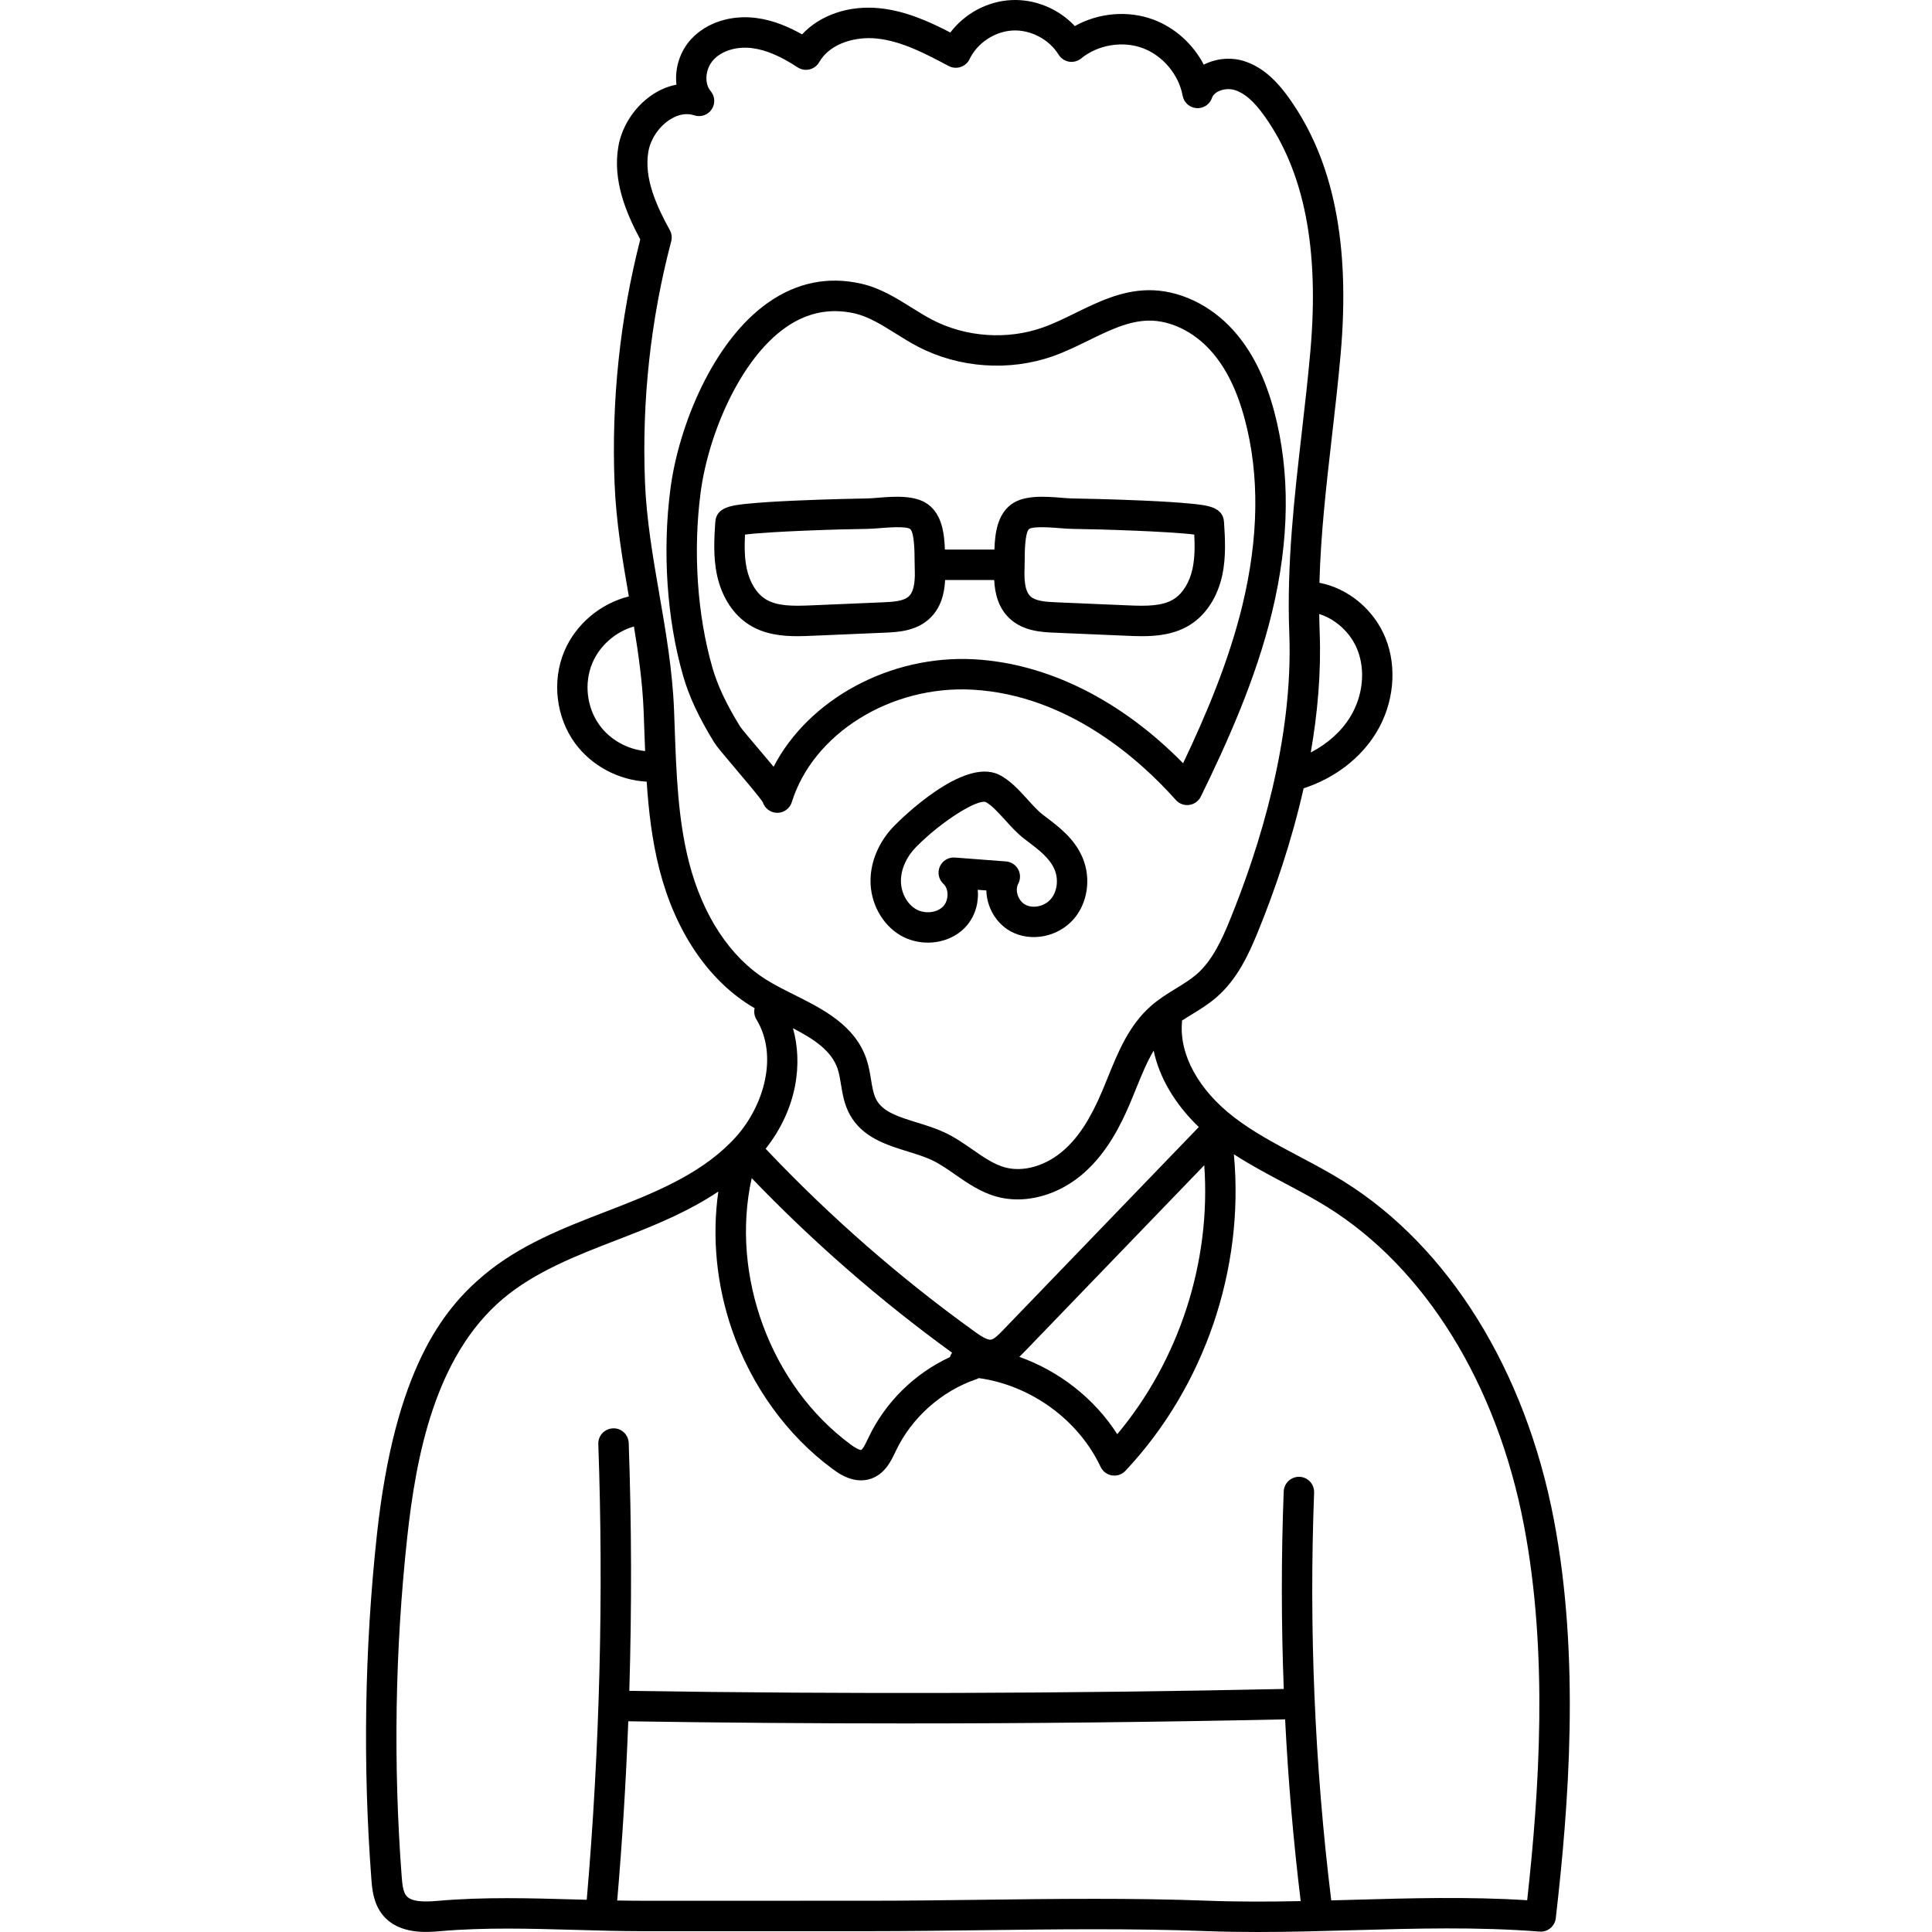 <svg height="512pt" viewBox="-97 0 512 512" width="512pt" xmlns="http://www.w3.org/2000/svg"><path d="m107.789 215.223c.398.121.805.184 1.199.184 1.719 0 3.312-1.109 3.848-2.836.004-.004.004-.008.004-.012 5.668-18.188 26.23-30.992 47.891-29.789 25.512 1.418 44.703 18.922 53.871 29.23.891 1 2.219 1.504 3.559 1.312 1.332-.18 2.484-1.016 3.074-2.223 6.918-14.152 14.566-31.027 18.875-48.879 4.641-19.215 4.836-37.07.59-53.07-2.406-9.07-5.941-16.121-10.809-21.555-6.125-6.844-14.598-10.832-22.734-10.68-7.113.137-13.27 3.152-19.219 6.07-2.949 1.445-5.73 2.809-8.582 3.816-9.445 3.34-20.391 2.578-29.281-2.035-1.832-.953-3.613-2.066-5.5-3.246-4.07-2.543-8.277-5.172-13.336-6.328-8.738-1.988-17.008-.328-24.57 4.934-14.75 10.27-23.812 32.789-25.992 49.367-2.18 16.602-.949 34.715 3.375 49.688 1.574 5.453 4.188 11.043 8.223 17.594.621 1.004 2.105 2.785 5.602 6.906 2.383 2.812 6.281 7.41 7.27 8.914.383 1.215 1.336 2.227 2.645 2.637zm-3.766-16.766c-1.98-2.336-4.449-5.242-4.887-5.918-3.641-5.914-5.973-10.871-7.336-15.602-4.031-13.949-5.168-30.859-3.129-46.402 2.016-15.352 10.426-35.324 22.602-43.797 4.098-2.855 8.457-4.285 13.012-4.285 1.695 0 3.418.199 5.164.594 3.73.852 7.188 3.012 10.852 5.301 1.938 1.215 3.941 2.469 6.062 3.566 10.832 5.621 24.168 6.551 35.68 2.48 3.289-1.16 6.418-2.695 9.441-4.176 5.398-2.648 10.496-5.148 15.824-5.25 5.797-.125 11.992 2.879 16.574 7.996 4 4.465 6.949 10.434 9.023 18.246 3.898 14.688 3.684 31.211-.637 49.109-3.609 14.957-9.75 29.363-15.73 41.949-16.457-16.742-35.93-26.469-55.363-27.551-22.383-1.219-43.918 10.648-53.16 28.473-1.102-1.324-2.422-2.883-3.992-4.734zm0 0"/><path d="m180.012 216.395-.695-.527c-1.184-.898-2.582-2.438-3.934-3.926-2.375-2.613-4.828-5.312-7.777-6.699-9.422-4.434-25.734 11.695-27.566 13.551-3.996 4.047-6.309 9.34-6.344 14.527-.043 5.996 3.074 11.711 7.941 14.559 2.223 1.297 4.746 1.926 7.25 1.926 3.664 0 7.273-1.352 9.793-3.934 2.309-2.363 3.582-5.707 3.484-9.18-.012-.297-.027-.594-.055-.887l2.289.176c.02 1.121.199 2.266.535 3.398.969 3.227 3.141 5.949 5.961 7.469 5.324 2.867 12.457 1.488 16.59-3.215 3.738-4.246 4.723-10.781 2.445-16.25-2.113-5.09-6.258-8.223-9.918-10.988zm1.422 21.914c-1.664 1.895-4.672 2.539-6.711 1.441-.941-.504-1.711-1.508-2.062-2.684-.309-1.035-.25-2.07.168-2.84.648-1.203.645-2.648-.008-3.848-.656-1.199-1.871-1.984-3.23-2.09l-13.527-1.031c-1.715-.125-3.324.84-4.008 2.418-.684 1.578-.289 3.414.977 4.574.652.594 1.039 1.566 1.07 2.668.035 1.281-.406 2.523-1.188 3.32-1.676 1.719-4.91 2.023-7.207.68-2.387-1.395-3.973-4.426-3.949-7.539.02-3.102 1.484-6.355 4.02-8.922 6.922-7.008 16.25-12.656 18.402-11.914 1.488.699 3.477 2.891 5.234 4.82 1.598 1.762 3.25 3.578 5.023 4.926l.715.543c3.113 2.352 6.059 4.574 7.332 7.645 1.105 2.652.668 5.875-1.051 7.832zm0 0"/><path d="m118.188 168.488 19.273-.82c3.281-.141 8.246-.355 11.863-3.715 3.035-2.812 3.953-6.648 4.145-10.25h12.996c.191 3.602 1.109 7.438 4.141 10.25 3.625 3.359 8.586 3.574 11.867 3.715l19.273.82c1.207.051 2.527.109 3.91.109 4.055 0 8.672-.484 12.664-2.977 4.293-2.684 7.348-7.383 8.602-13.234 1.051-4.922.719-9.977.453-14.043-.262-4.027-4.457-4.441-8.895-4.883-2.895-.285-6.91-.547-11.938-.777-8.957-.406-18.027-.574-19.441-.59-.637-.008-1.602-.086-2.625-.168-4.488-.363-10.07-.812-13.535 1.773-3.613 2.699-4.273 7.617-4.41 11.941h-13.129c-.137-4.324-.797-9.242-4.414-11.941-3.465-2.586-9.047-2.137-13.531-1.773-1.023.082-1.988.16-2.625.168-1.414.016-10.484.184-19.441.59-5.027.227-9.043.488-11.938.777-4.438.441-8.633.855-8.895 4.883-.27 4.066-.598 9.121.453 14.047 1.258 5.848 4.309 10.547 8.598 13.227 3.996 2.496 8.613 2.98 12.668 2.98 1.383 0 2.703-.059 3.91-.109zm56.332-17.844c.027-.664.031-1.438.035-2.277.008-1.812.035-7.332 1.199-8.199.535-.344 1.844-.449 3.293-.449 1.77 0 3.746.16 4.781.242 1.219.098 2.27.184 3.18.195 7.809.09 26.012.684 32.488 1.512.148 2.988.16 6.133-.461 9.031-.781 3.645-2.602 6.59-4.988 8.082-2.996 1.871-7.188 1.855-11.961 1.652l-19.273-.82c-2.781-.121-5.387-.328-6.727-1.57-1.617-1.504-1.668-4.941-1.566-7.398zm-73.625.055c-.621-2.898-.609-6.043-.461-9.027 6.477-.832 24.68-1.426 32.484-1.516.914-.012 1.965-.098 3.184-.191 1.883-.156 6.887-.559 8.066.195 1.172.879 1.199 6.395 1.207 8.211.008.84.012 1.609.039 2.277.102 2.453.047 5.895-1.574 7.395-1.336 1.242-3.941 1.453-6.723 1.57l-19.273.82c-4.773.203-8.965.223-11.961-1.652-2.387-1.492-4.203-4.438-4.988-8.082zm0 0"/><path d="m314.797 402.75c-7.559-39.66-27.887-72.359-55.773-89.719-3.895-2.422-7.961-4.578-11.895-6.66-6.113-3.238-11.887-6.297-17.082-10.281-9.391-7.203-14.555-16.609-13.809-25.16.012-.152-.004-.301-.008-.453.848-.559 1.734-1.105 2.645-1.664 2.164-1.328 4.398-2.699 6.469-4.488 5.598-4.84 8.637-11.551 11.047-17.461 4.234-10.387 8.828-23.531 12.078-37.953 8.277-2.707 15.121-7.953 19.285-14.809 4.621-7.598 5.562-17.148 2.457-24.918-3.047-7.621-9.883-13.258-17.547-14.742.344-12.934 1.801-25.613 3.316-38.848.809-7.051 1.648-14.348 2.297-21.676 2.602-29.262-1.891-51.512-13.742-68.027-2.414-3.367-6.293-8.043-12.055-9.766-3.336-.996-7.273-.648-10.469 1.016-2.824-5.445-7.656-9.852-13.445-11.98-6.738-2.473-14.492-1.75-20.727 1.746-4.293-4.578-10.559-7.207-16.879-6.879-6.344.324-12.305 3.582-16.109 8.586-5.621-2.902-11.844-5.719-18.676-6.426-8.207-.855-15.875 1.809-20.613 6.93-3.309-1.875-7.5-3.754-12.152-4.352-6.734-.871-13.164 1.215-17.215 5.574-3.082 3.32-4.422 7.887-3.926 12.102-1.926.359-3.836 1.098-5.66 2.195-5.051 3.051-8.793 8.531-9.758 14.297-1.484 8.871 1.965 17.305 5.824 24.523-5.379 21.027-7.668 42.758-6.809 64.617.406 10.289 2.105 20.297 3.781 29.984-7.52 1.871-14.078 7.367-17.094 14.527-3.328 7.895-2.211 17.469 2.848 24.391 4.387 6.004 11.578 9.781 18.977 10.172.516 7.805 1.426 15.652 3.395 23.324 4.133 16.141 12.684 28.938 24.078 36.031.371.23.754.449 1.133.672-.223.988-.086 2.055.48 2.988 5.93 9.773 1.809 22.996-5.332 31.008-8.133 9.133-19.988 14.246-31.434 18.703l-2.961 1.145c-11.328 4.375-23.039 8.902-32.637 17-10.656 8.988-23.492 24.934-28.223 68.766-3.262 30.184-3.754 60.84-1.465 91.113.195 2.578.488 6.48 2.988 9.566 4.281 5.281 11.758 4.625 15.352 4.309 11.641-1.02 23.852-.672 35.664-.336 5.961.172 12.121.348 18.164.348h.016l59.438-.004c9.996-.004 20.176-.133 30.02-.258 19.609-.246 39.887-.504 59.676.242 4.492.168 9.004.234 13.516.234 8.566 0 17.121-.242 25.488-.477 16.164-.457 32.879-.93 49.242.367 2.168.184 4.078-1.398 4.324-3.555 3.438-29.883 6.488-68.887-.504-105.586zm-115.711-22.672c-6.027-9.445-15.383-16.73-25.945-20.492.492-.469.934-.926 1.324-1.332l47.68-49.457c1.82 25.582-6.617 51.609-23.059 71.281zm-96.879-67.859c16.27 16.938 34.098 32.477 53.098 46.258-.246.348-.426.742-.551 1.16-9.418 4.367-17.16 11.973-21.629 21.414l-.125.27c-.395.828-1.305 2.766-1.781 2.918-.008.004-.648.141-2.781-1.43-21.242-15.645-31.934-44.852-26.23-70.59zm160.516-140.043c2.184 5.465 1.473 12.262-1.855 17.738-2.371 3.902-6.07 7.215-10.5 9.496 1.797-10.336 2.777-21.137 2.359-31.91-.062-1.602-.094-3.188-.117-4.773 4.395 1.375 8.309 4.93 10.113 9.449zm-200.812 20.043c-3.422-4.684-4.18-11.16-1.926-16.504 1.969-4.672 6.16-8.301 11.02-9.691 1.219 7.41 2.277 14.969 2.57 22.559.062 1.555.117 3.113.172 4.672.07 1.918.137 3.844.219 5.781-4.723-.48-9.242-2.973-12.055-6.816zm23.672 36.254c-2.922-11.414-3.355-23.66-3.777-35.504-.055-1.57-.109-3.137-.172-4.703-.414-10.621-2.195-20.918-3.918-30.875-1.668-9.652-3.395-19.629-3.789-29.633-.852-21.598 1.488-43.066 6.949-63.801.266-1 .133-2.066-.367-2.973-3.477-6.309-6.875-13.699-5.699-20.719.578-3.461 2.922-6.883 5.969-8.727 1.07-.645 2.555-1.289 4.227-1.289.641 0 1.305.094 1.984.32 1.723.562 3.602-.078 4.609-1.578 1.008-1.496.898-3.484-.273-4.859-1.762-2.078-1.398-5.961.777-8.305 2.246-2.418 6.184-3.598 10.277-3.066 3.578.461 7.395 2.078 12.016 5.09.93.602 2.066.801 3.145.539 1.078-.258 2-.949 2.551-1.91 2.941-5.121 9.789-6.84 15.254-6.273 6.652.691 12.961 4.043 19.066 7.285.969.512 2.105.609 3.145.27 1.043-.34 1.902-1.09 2.375-2.078 2.078-4.305 6.676-7.355 11.445-7.602 4.746-.242 9.656 2.328 12.16 6.395.609.992 1.617 1.668 2.766 1.863 1.152.188 2.324-.121 3.223-.859 4.395-3.602 10.93-4.711 16.266-2.746 5.336 1.961 9.602 7.031 10.621 12.625.328 1.809 1.84 3.164 3.672 3.297 1.84.125 3.527-.988 4.113-2.73.598-1.77 3.555-2.793 5.977-2.074 2.586.777 5.07 2.918 7.816 6.746 10.676 14.875 14.688 35.355 12.262 62.609-.645 7.227-1.473 14.469-2.277 21.473-1.969 17.168-4.004 34.922-3.301 53.133 1.09 28.238-7.961 56.918-15.746 76.008-2.055 5.047-4.605 10.734-8.852 14.406-1.574 1.359-3.438 2.504-5.414 3.715-2.203 1.352-4.48 2.75-6.586 4.59-5.898 5.164-8.758 12.23-11.523 19.066-.465 1.145-.922 2.281-1.398 3.402-3.164 7.5-6.34 12.391-10.293 15.855-4.715 4.133-10.688 5.855-15.582 4.5-2.934-.812-5.656-2.707-8.535-4.707-2.332-1.617-4.738-3.289-7.484-4.566-2.363-1.098-4.863-1.871-7.281-2.617-4.785-1.477-8.914-2.754-10.695-5.953-.801-1.441-1.117-3.371-1.453-5.414-.289-1.77-.59-3.594-1.223-5.465-3.047-8.965-11.582-13.234-19.113-17.004-2.637-1.32-5.125-2.566-7.379-3.969-9.625-5.992-16.914-17.07-20.531-31.188zm27.562 44.02c5.445 2.832 10.168 5.859 11.828 10.734.418 1.234.652 2.66.898 4.168.41 2.516.879 5.363 2.363 8.035 3.352 6.027 9.73 7.996 15.359 9.734 2.262.699 4.395 1.359 6.262 2.227 2.117.984 4.145 2.391 6.285 3.879 3.305 2.297 6.727 4.672 10.98 5.852 1.789.496 3.656.734 5.551.734 6.035 0 12.375-2.449 17.5-6.941 6.301-5.523 9.941-12.938 12.41-18.781.488-1.16.965-2.336 1.441-3.516 1.469-3.629 2.902-7.129 4.711-10.199 1.5 7.145 5.652 14.211 11.965 20.254l-52.039 53.984c-.852.887-2.141 2.223-3.035 2.363-1.098.164-3.109-1.262-4.074-1.953-20.012-14.367-38.711-30.73-55.645-48.637 8.516-10.809 9.816-22.848 7.238-31.938zm109.891 231.215c-19.992-.754-40.375-.496-60.082-.246-9.82.125-19.973.254-29.914.254l-59.441.008c-.004 0-.008 0-.016 0-2.316 0-4.664-.031-7.016-.074 1.352-15.762 2.328-31.613 2.934-47.492 24.258.375 48.648.57 73.062.57 33.684 0 67.406-.359 100.852-1.078.051 0 .102-.016.152-.02.809 16.121 2.188 32.211 4.129 48.184-8.215.164-16.5.203-24.66-.105zm84.688-.129c-15.516-.98-31.105-.539-46.215-.113-1.898.051-3.801.105-5.715.156-4.387-35.75-5.922-72.09-4.539-108.07.086-2.223-1.648-4.098-3.875-4.184-2.199-.074-4.098 1.648-4.184 3.875-.668 17.398-.652 34.883.016 52.348-57.535 1.23-115.875 1.398-173.438.504.66-21.922.613-43.875-.156-65.68-.082-2.227-1.953-4.004-4.172-3.887-2.227.078-3.965 1.945-3.887 4.172 1.422 40.125.383 80.738-3.066 120.758-.949-.027-1.902-.051-2.844-.078-12.039-.344-24.488-.703-36.598.363-3.363.293-6.988.363-8.379-1.355-.848-1.043-1.059-3.008-1.219-5.098-2.25-29.785-1.766-59.945 1.441-89.641 2.324-21.531 7.312-48.199 25.406-63.469 8.566-7.227 19.637-11.504 30.344-15.637l2.98-1.156c7.773-3.027 16.219-6.574 23.746-11.617-1.719 11.961-.512 24.648 3.586 36.555 5.145 14.953 14.629 28.086 26.703 36.977 1.219.898 4.078 3.004 7.52 3.004.805 0 1.641-.113 2.496-.387 3.816-1.223 5.5-4.793 6.617-7.16l.121-.258c4.156-8.781 12.129-15.883 21.332-18.996.234-.078.445-.184.652-.297 13.715 1.898 26.363 10.969 32.277 23.523.566 1.207 1.695 2.055 3.016 2.266.211.035.422.051.629.051 1.105 0 2.172-.453 2.938-1.273 20.926-22.258 31.586-53.484 28.734-83.883 4.355 2.824 8.914 5.246 13.363 7.605 3.809 2.02 7.75 4.105 11.406 6.383 25.98 16.168 44.977 46.922 52.113 84.379 6.5 34.094 4.027 70.555.848 99.32zm0 0"/></svg>